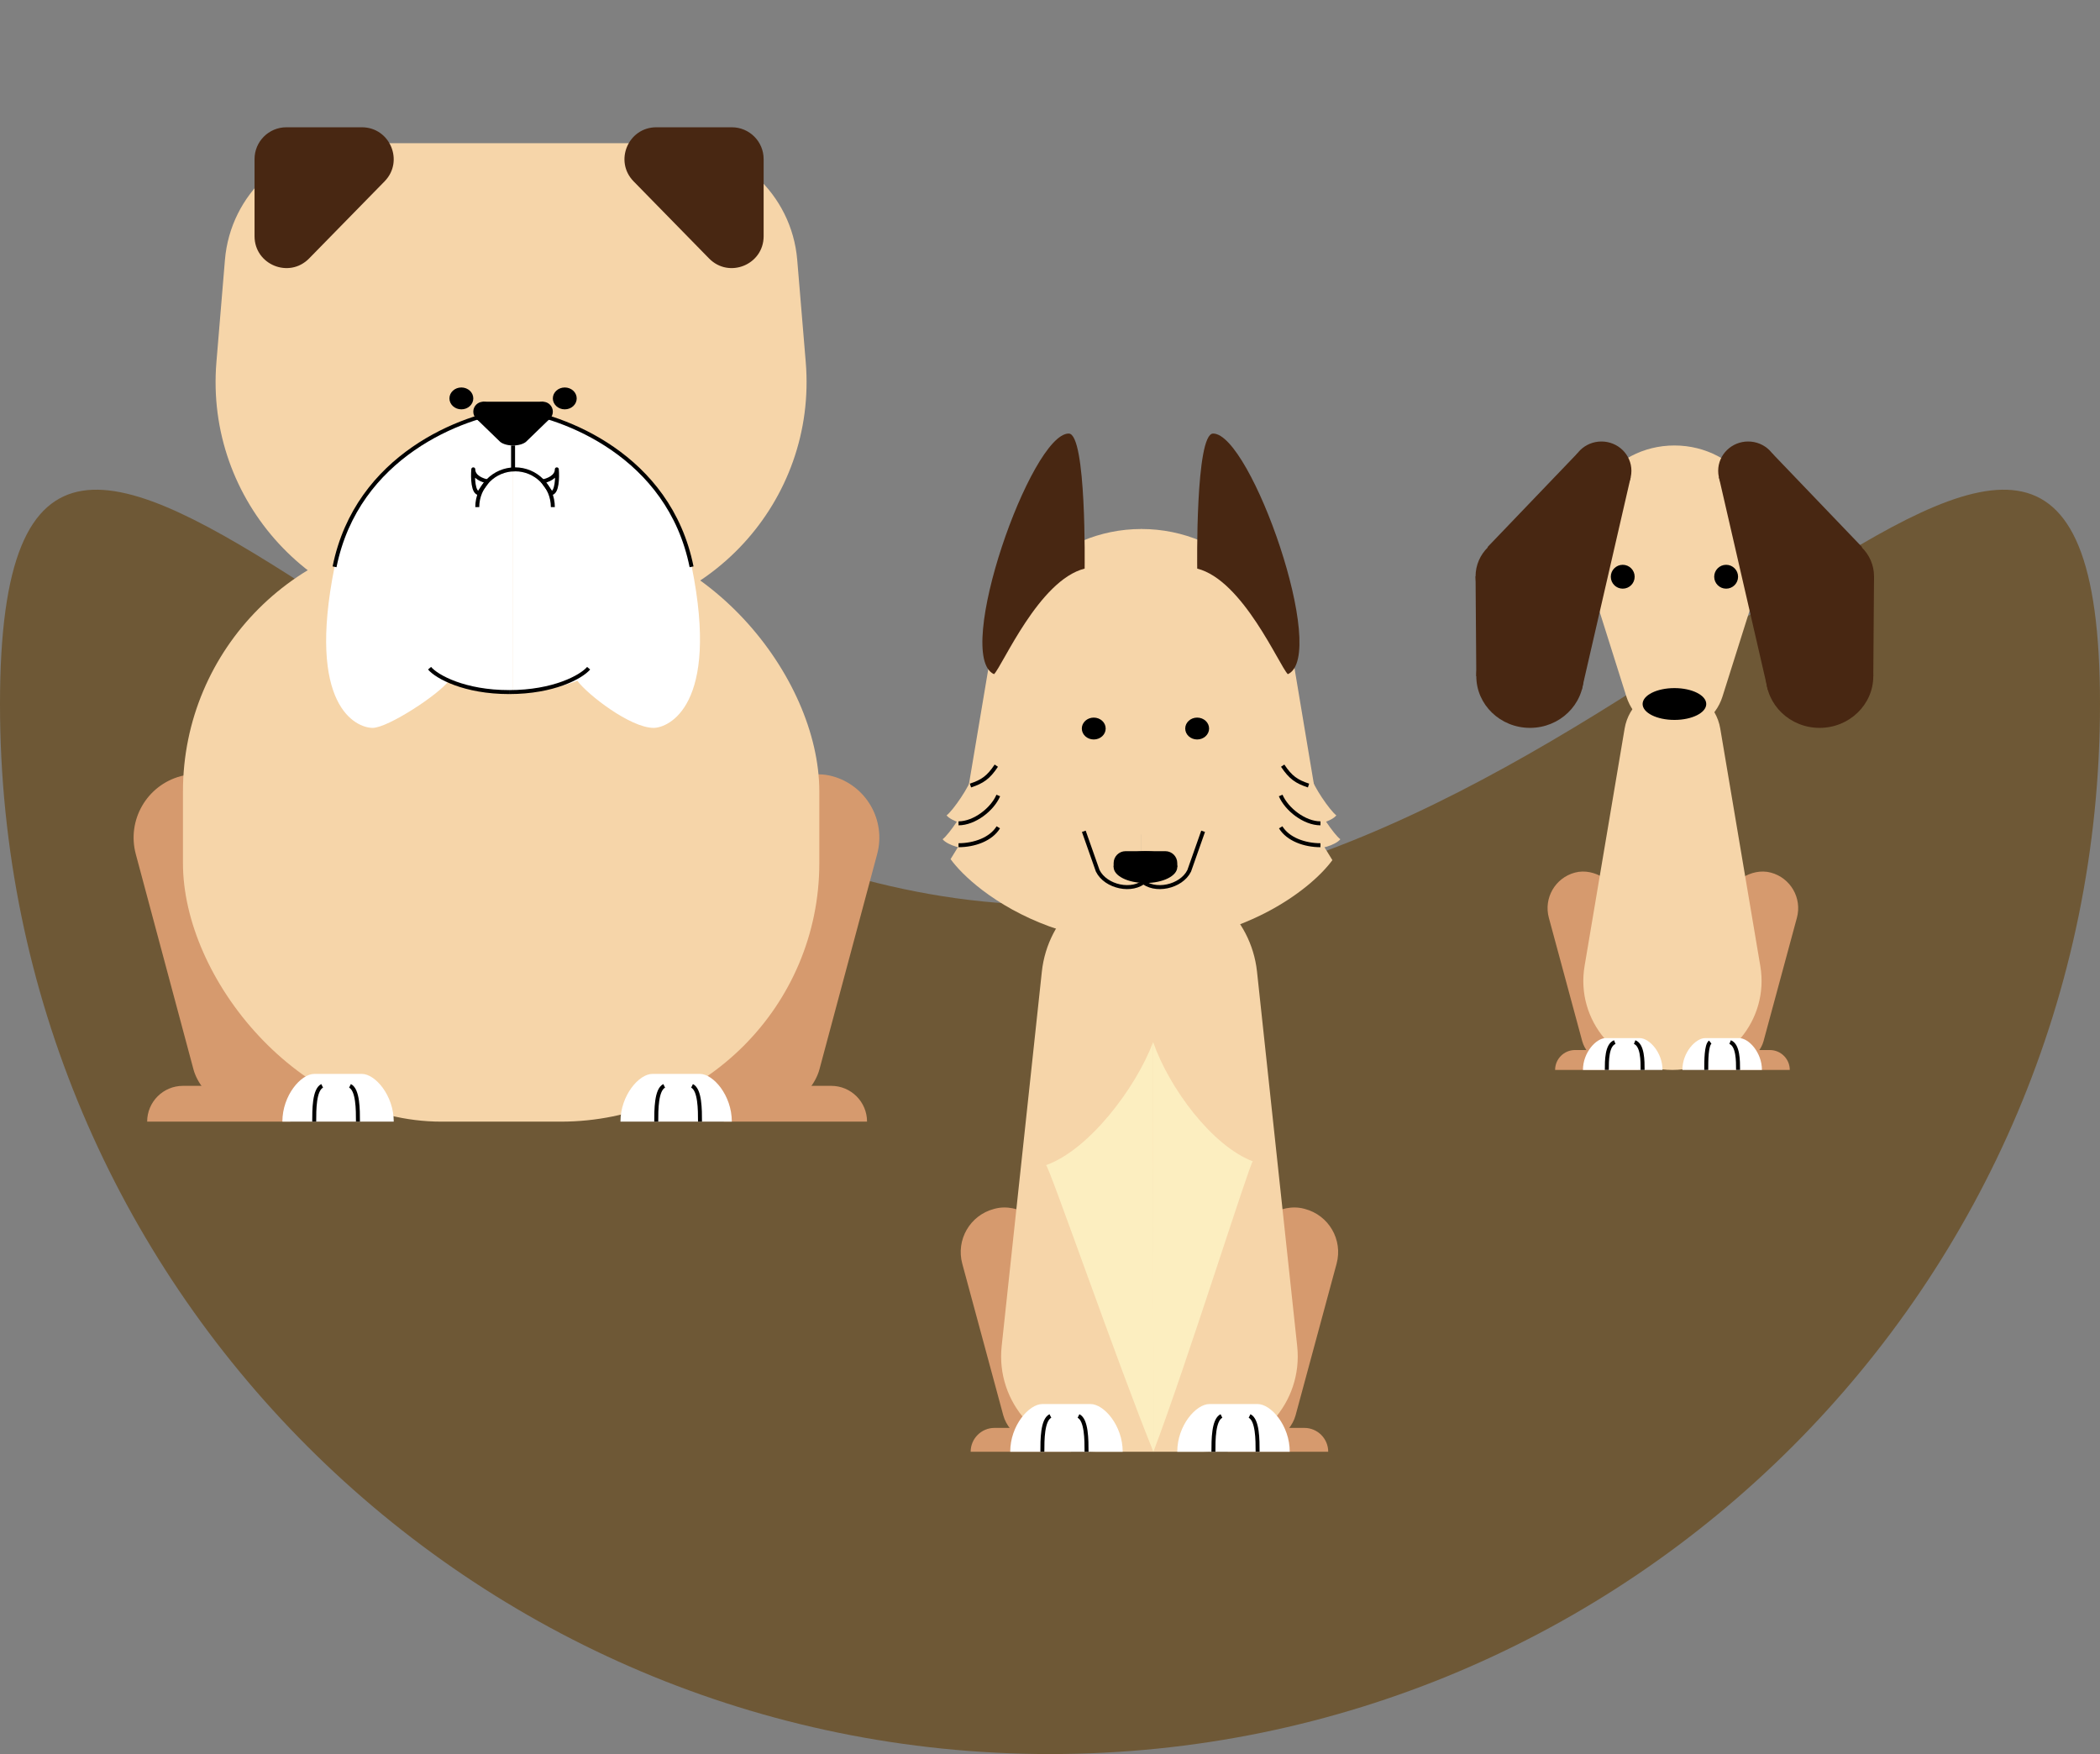 <svg width="528" height="441" viewBox="0 0 528 441" fill="none" xmlns="http://www.w3.org/2000/svg">
<rect x="0" y="0" width="528" height="441" fill="#808080" stroke="none"/>
<path d="M528 177C528 322.803 409.803 441 264 441C118.197 441 0 322.803 0 177C0 31.197 118.197 227.5 264 227.5C409.803 227.5 528 31.197 528 177Z" fill="#6E5836"/>
<path d="M391 269C391 266.239 393.239 264 396 264H412V269H391Z" fill="#D69A6E"/>
<rect width="18.598" height="50.745" rx="9.299" transform="matrix(0.967 -0.257 0.261 0.965 387 221.773)" fill="#D69A6E"/>
<path d="M450 269C450 266.239 447.761 264 445 264H429V269H450Z" fill="#D69A6E"/>
<rect width="18.598" height="50.745" rx="9.299" transform="matrix(-0.967 -0.257 -0.261 0.965 454.219 221.773)" fill="#D69A6E"/>
<path d="M408.48 183.162C409.47 177.295 414.55 173 420.5 173C426.45 173 431.53 177.295 432.52 183.162L442.592 242.869C444.898 256.538 434.362 269 420.5 269C406.638 269 396.102 256.538 398.408 242.869L408.48 183.162Z" fill="#F6D5A9"/>
<path d="M412.286 261H403.714C401.347 261 398 264.582 398 269H418C418 264.582 414.653 261 412.286 261Z" fill="white"/>
<path d="M404 269C404 266.667 404 262.778 406 262" stroke="black"/>
<path d="M413 269C413 266.667 413 262.778 411 262" stroke="black"/>
<path d="M437.286 261H428.714C426.347 261 423 264.582 423 269H443C443 264.582 439.653 261 437.286 261Z" fill="white"/>
<path d="M429 269C429 266.667 429 262.778 430 262" stroke="black"/>
<path d="M437 269C437 266.667 437 262.778 435 262" stroke="black"/>
<path d="M398.63 142.517C393.859 127.399 405.147 112 421 112C436.853 112 448.141 127.399 443.37 142.517L433.072 175.151C431.409 180.419 426.524 184 421 184C415.476 184 410.591 180.419 408.928 175.151L398.63 142.517Z" fill="#F6D5A9"/>
<circle cx="408" cy="145" r="3" fill="black"/>
<circle cx="434" cy="145" r="3" fill="black"/>
<ellipse cx="421" cy="177" rx="8" ry="4" fill="black"/>
<ellipse cx="402.649" cy="118.372" rx="7.535" ry="7.372" fill="#482712"/>
<ellipse cx="381.55" cy="144.91" rx="10.55" ry="10.32" fill="#482712"/>
<path d="M374.014 137.538L396.621 113.949L410 120L397.684 173.5L374.014 137.538Z" fill="#482712"/>
<path d="M371.184 170L371 144.91L390.684 150L397.684 169.5L371.184 170Z" fill="#482712"/>
<ellipse cx="384.685" cy="170" rx="13.5" ry="13" fill="#482712"/>
<ellipse rx="7.535" ry="7.372" transform="matrix(-1 0 0 1 439.535 118.372)" fill="#482712"/>
<ellipse rx="10.55" ry="10.32" transform="matrix(-1 0 0 1 460.634 144.91)" fill="#482712"/>
<path d="M468.17 137.538L445.564 113.949L432.184 120L444.5 173.5L468.17 137.538Z" fill="#482712"/>
<path d="M471 170L471.184 144.91L451.5 150L444.5 169.5L471 170Z" fill="#482712"/>
<ellipse rx="13.5" ry="13" transform="matrix(-1 0 0 1 457.5 170)" fill="#482712"/>
<path d="M37 282C37 277.029 41.029 273 46 273H73V282H37Z" fill="#D69A6E"/>
<rect x="30" y="199.282" width="32" height="88" rx="16" transform="rotate(-15 30 199.282)" fill="#D69A6E"/>
<path d="M218 282C218 277.029 213.971 273 209 273H182V282H218Z" fill="#D69A6E"/>
<rect width="32" height="88" rx="16" transform="matrix(-0.966 -0.259 -0.259 0.966 224.686 199.282)" fill="#D69A6E"/>
<rect x="46" y="134" width="160" height="148" rx="65" fill="#F6D5A9"/>
<path d="M91 270H79C75.686 270 71 275.373 71 282H99C99 275.373 94.314 270 91 270Z" fill="white"/>
<path d="M79 282C79 279 79 274 81 273" stroke="black"/>
<path d="M90 282C90 279 90 274 88 273" stroke="black"/>
<path d="M176 270H164C160.686 270 156 275.373 156 282H184C184 275.373 179.314 270 176 270Z" fill="white"/>
<path d="M165 282C165 279 165 274 167 273" stroke="black"/>
<path d="M176 282C176 279 176 274 174 273" stroke="black"/>
<path d="M56.555 65.343C57.937 48.757 71.801 36 88.444 36H168.556C185.199 36 199.063 48.757 200.445 65.343L202.585 91.017C205.5 125.998 177.894 156 142.792 156H114.208C79.106 156 51.5 125.998 54.415 91.017L56.555 65.343Z" fill="#F6D5A9"/>
<ellipse cx="116" cy="100.167" rx="3" ry="2.75" fill="black"/>
<ellipse cx="142" cy="100.167" rx="3" ry="2.75" fill="black"/>
<path d="M84.119 142.506C89.767 114.457 116.393 104.481 129 103V174.111C121.738 174.111 115.216 172.136 112.863 171.148C110.342 174.605 97.534 183 93.701 183C89.554 183 77.06 177.568 84.119 142.506Z" fill="white"/>
<path d="M173.931 142.506C168.276 114.457 141.621 104.481 129 103V174.111C136.27 174.111 142.799 172.136 145.155 171.148C147.679 174.605 158.493 183 164.339 183C167.99 183 180.998 177.568 173.931 142.506Z" fill="white"/>
<path d="M129 103C116.393 104.481 89.767 114.457 84.119 142.506" stroke="black"/>
<path d="M108 168C109.833 170.167 116.8 174 128 174" stroke="black"/>
<path d="M148 168C146.167 170.167 139.2 174 128 174" stroke="black"/>
<path d="M129 112V118.5" stroke="black"/>
<path d="M139 127.5C139 122.253 134.747 118 129.5 118C124.253 118 120 122.253 120 127.5" stroke="black"/>
<path d="M120.5 124C118.9 124 118.833 120 119 118C119 120 121.5 120.833 122.5 121C122 121.833 120.5 123.6 120.5 124Z" stroke="black" stroke-linejoin="round"/>
<path d="M138.5 124C140.1 124 140.167 120 140 118C140 120 137.5 120.833 136.5 121C137 121.833 138.5 123.6 138.5 124Z" stroke="black" stroke-linejoin="round"/>
<path d="M129 103C141.607 104.481 168.233 114.457 173.881 142.506" stroke="black"/>
<circle cx="121.5" cy="103.5" r="2.5" fill="black"/>
<circle cx="136.5" cy="103.5" r="2.5" fill="black"/>
<path d="M136.619 101H121.381L119.476 105L125.667 111C125.984 111.333 127.095 112 129 112C130.905 112 132.016 111.333 132.333 111C132.651 110.667 138.524 105 138.524 105L136.619 101Z" fill="black"/>
<path d="M72 32H90.976C98.062 32 101.65 40.532 96.694 45.596L77.717 64.984C72.703 70.108 64 66.558 64 59.389V40C64 35.582 67.582 32 72 32Z" fill="#482712"/>
<path d="M184 32H165.024C157.938 32 154.35 40.532 159.306 45.596L178.283 64.984C183.297 70.108 192 66.558 192 59.389V40C192 35.582 188.418 32 184 32Z" fill="#482712"/>
<path d="M244.05 365C244.05 361.686 246.736 359 250.05 359H269.297V365H244.05Z" fill="#D69A6E"/>
<rect width="22.766" height="62.075" rx="11.279" transform="matrix(0.967 -0.256 0.261 0.965 239 306.838)" fill="#D69A6E"/>
<path d="M333.95 365C333.95 361.686 331.264 359 327.95 359H308.703V365H333.95Z" fill="#D69A6E"/>
<rect width="22.764" height="62.069" rx="11.278" transform="matrix(-0.967 -0.256 -0.261 0.965 339 306.838)" fill="#D69A6E"/>
<path d="M261.948 244.305C263.431 230.482 275.097 220 289 220C302.903 220 314.569 230.482 316.052 244.305L326.151 338.44C327.673 352.627 316.556 365 302.288 365H275.712C261.444 365 250.327 352.627 251.849 338.44L261.948 244.305Z" fill="#F6D5A9"/>
<path d="M263 292.938C273.802 289.107 285.583 273.546 289.929 262L290 365C281.406 343.966 263.604 292.698 263 292.938Z" fill="#FCEEC0"/>
<path d="M315 291.982C304.795 288.101 294.034 273.698 289.929 262L290 365C298.119 343.689 314.429 291.739 315 291.982Z" fill="#FCEEC0"/>
<path d="M274.198 353H262.079C258.733 353 254 358.373 254 365H282.277C282.277 358.373 277.545 353 274.198 353Z" fill="white"/>
<path d="M262.079 365C262.079 362 262.079 357 264.099 356" stroke="black"/>
<path d="M273.188 365C273.188 362 273.188 357 271.168 356" stroke="black"/>
<path d="M316.198 353H304.079C300.733 353 296 358.373 296 365H324.277C324.277 358.373 319.545 353 316.198 353Z" fill="white"/>
<path d="M305.089 365C305.089 362 305.089 357 307.109 356" stroke="black"/>
<path d="M316.198 365C316.198 362 316.198 357 314.178 356" stroke="black"/>
<circle cx="287" cy="171.4" r="38.4" fill="#F6D5A9"/>
<path d="M287 133V237C269.688 237 255.734 230.447 247 223.801C245.092 222.35 243.433 220.893 242.043 219.5C240.815 218.269 239.796 217.087 239 216L241 212.75L249 165.145L287 133Z" fill="#F6D5A9"/>
<path d="M287 237C311.436 237 329.182 224.194 335 216.25L333 213L325 165.145L287 133V237Z" fill="#F6D5A9"/>
<path d="M237 211C238.6 209.8 242.833 203.667 243.5 201C244 205 244.3 212.2 243.5 213C242.7 213.8 238.167 212.5 237 211Z" fill="#F6D5A9"/>
<path d="M335.994 205C334.394 203.8 330.161 197.667 329.494 195C328.994 199 328.694 206.2 329.494 207C330.294 207.8 334.827 206.5 335.994 205Z" fill="#F6D5A9"/>
<path d="M336.994 211C335.394 209.8 331.161 203.667 330.494 201C329.994 205 329.694 212.2 330.494 213C331.294 213.8 335.827 212.5 336.994 211Z" fill="#F6D5A9"/>
<path d="M238 205C239.6 203.8 243.833 197.667 244.5 195C245 199 245.3 206.2 244.5 207C243.7 207.8 239.167 206.5 238 205Z" fill="#F6D5A9"/>
<path d="M251 200C249.5 203.5 245 207 241 207" stroke="black"/>
<path d="M250.5 192.5C248.5 195.5 247 196.5 244 197.5" stroke="black"/>
<path d="M251 208C249.167 211 245 212.5 241 212.5" stroke="black"/>
<path d="M322 200C323.5 203.5 328 207 332 207" stroke="black"/>
<path d="M322.5 192.5C324.5 195.5 326 196.5 329 197.5" stroke="black"/>
<path d="M322 208C323.833 211 328 212.5 332 212.5" stroke="black"/>
<ellipse cx="275" cy="183.167" rx="3" ry="2.75" fill="black"/>
<ellipse cx="301" cy="183.167" rx="3" ry="2.75" fill="black"/>
<path d="M288 221.387C284.779 224.465 278 223 276 218.938L272.5 209" stroke="black"/>
<path d="M287 221.387C290.221 224.465 297 223 299 218.938L302.5 209" stroke="black"/>
<path d="M280 217C280 215.343 281.343 214 283 214H293C294.657 214 296 215.343 296 217V218H280V217Z" fill="black"/>
<ellipse cx="288" cy="218" rx="8" ry="4" fill="black"/>
<path d="M268.709 109C273.209 109 272.709 142.957 272.709 142.957C261.224 145.849 252.077 167.37 249.928 169.5C239.591 164.873 259.209 109 268.709 109Z" fill="#482712"/>
<path d="M305.016 109C300.516 109 301.016 142.957 301.016 142.957C312.502 145.849 321.648 167.37 323.797 169.5C334.134 164.873 314.516 109 305.016 109Z" fill="#482712"/>
</svg>
